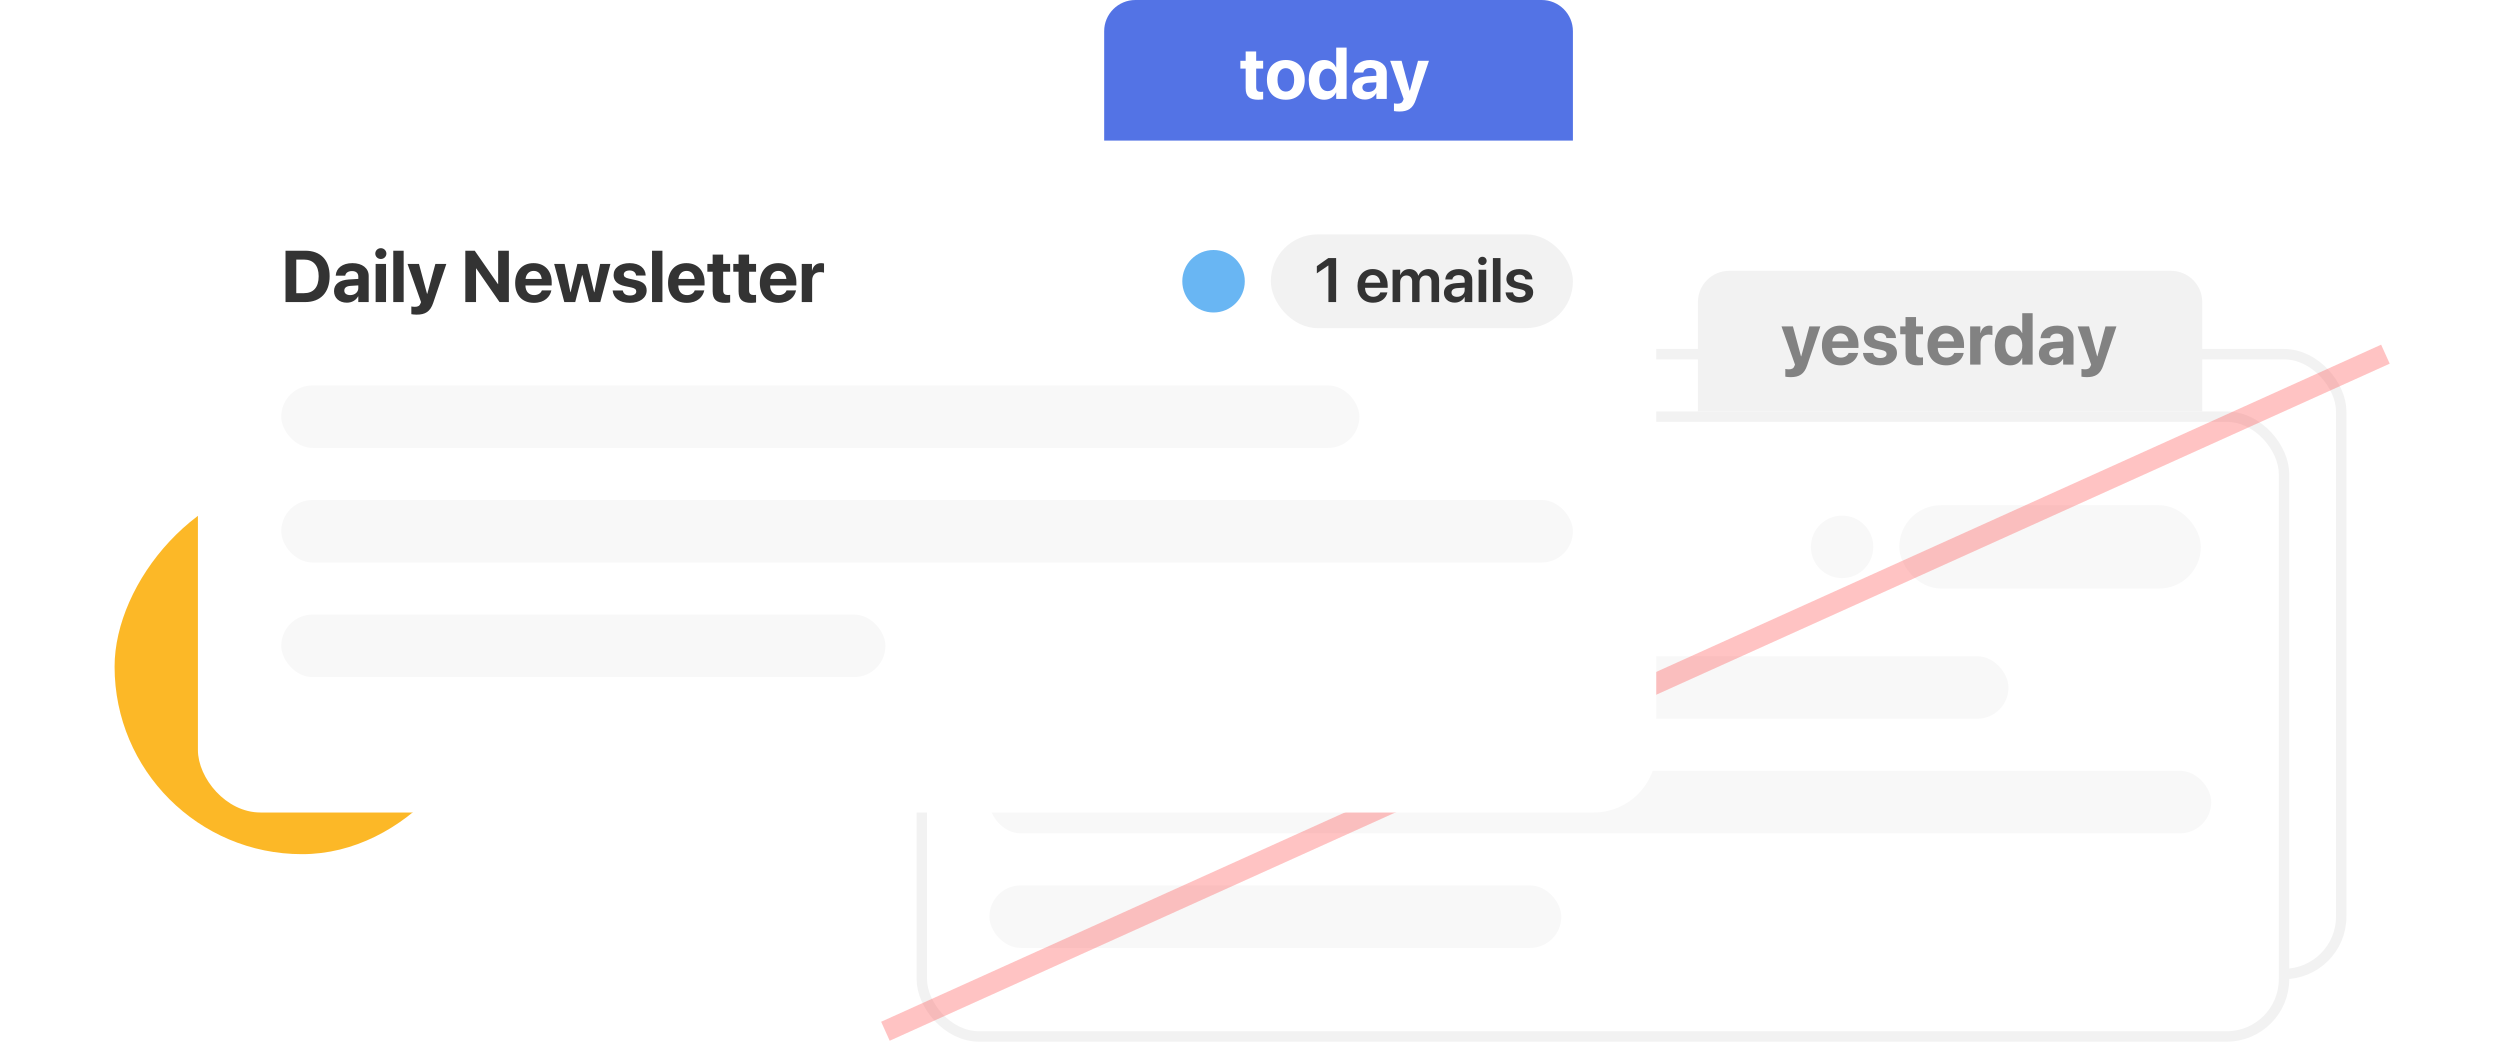 <svg width="480" height="200" viewBox="0 0 480 200" fill="none" xmlns="http://www.w3.org/2000/svg">
<g clip-path="url(#clip0)">
<rect width="480" height="200" fill="white"/>
<rect x="191.964" y="68" width="257.549" height="119" rx="11" stroke="#F2F2F2" stroke-width="2"/>
<rect x="176.99" y="80" width="261.542" height="119" rx="11" fill="white" stroke="#F2F2F2" stroke-width="2"/>
<path d="M172.817 110H176.583C179.543 110 181.287 108.161 181.287 105.03V105.017C181.287 101.893 179.537 100.136 176.583 100.136H172.817V110ZM174.881 108.291V101.838H176.337C178.149 101.838 179.181 102.966 179.181 105.023V105.037C179.181 107.17 178.183 108.291 176.337 108.291H174.881ZM184.588 110.116C185.552 110.116 186.332 109.658 186.749 108.906H186.79V110H188.786V104.976C188.786 103.499 187.562 102.521 185.668 102.521C183.734 102.521 182.572 103.492 182.462 104.846L182.456 104.928H184.281L184.294 104.866C184.39 104.395 184.841 104.046 185.586 104.046C186.366 104.046 186.79 104.449 186.79 105.099V105.55L184.978 105.659C183.16 105.775 182.127 106.555 182.127 107.888V107.901C182.127 109.193 183.119 110.116 184.588 110.116ZM184.103 107.799V107.785C184.103 107.266 184.506 106.938 185.279 106.89L186.79 106.794V107.32C186.79 108.086 186.133 108.66 185.238 108.66C184.547 108.66 184.103 108.339 184.103 107.799ZM191.117 101.729C191.718 101.729 192.183 101.257 192.183 100.689C192.183 100.122 191.718 99.65 191.117 99.65C190.515 99.65 190.05 100.122 190.05 100.689C190.05 101.257 190.515 101.729 191.117 101.729ZM190.119 110H192.115V102.672H190.119V110ZM193.502 110H195.499V100.136H193.502V110ZM197.994 112.413C199.621 112.413 200.605 111.859 201.179 110.13L203.695 102.672H201.589L200.038 108.4H199.983L198.438 102.672H196.244L198.834 110L198.746 110.239C198.568 110.738 198.24 110.909 197.645 110.909C197.351 110.909 197.119 110.868 196.975 110.841V112.324C197.208 112.365 197.604 112.413 197.994 112.413ZM207.338 110H209.396V103.54H209.437L213.908 110H215.699V100.136H213.641V106.548H213.6L209.143 100.136H207.338V110ZM220.511 110.15C222.603 110.15 223.615 108.913 223.84 107.833L223.861 107.758H222.029L222.015 107.799C221.872 108.209 221.373 108.66 220.552 108.66C219.534 108.66 218.898 107.977 218.877 106.808H223.922V106.192C223.922 103.978 222.576 102.521 220.429 102.521C218.283 102.521 216.909 104.012 216.909 106.343V106.35C216.909 108.694 218.269 110.15 220.511 110.15ZM220.463 104.012C221.291 104.012 221.885 104.538 222.008 105.55H218.898C219.028 104.559 219.643 104.012 220.463 104.012ZM226.342 110H228.441L229.76 104.818H229.801L231.127 110H233.253L235.195 102.672H233.226L232.112 108.106H232.071L230.765 102.672H228.851L227.552 108.106H227.511L226.404 102.672H224.394L226.342 110ZM238.948 110.15C240.834 110.15 242.154 109.207 242.154 107.771V107.765C242.154 106.685 241.525 106.083 239.994 105.762L238.749 105.495C238.011 105.338 237.758 105.092 237.758 104.716V104.709C237.758 104.237 238.189 103.93 238.879 103.93C239.618 103.93 240.048 104.326 240.117 104.853L240.124 104.907H241.962V104.839C241.915 103.554 240.828 102.521 238.879 102.521C237.013 102.521 235.81 103.424 235.81 104.818V104.825C235.81 105.919 236.528 106.63 237.95 106.931L239.194 107.19C239.912 107.348 240.158 107.573 240.158 107.963V107.97C240.158 108.441 239.7 108.735 238.948 108.735C238.148 108.735 237.717 108.4 237.587 107.826L237.574 107.765H235.625L235.632 107.826C235.79 109.214 236.917 110.15 238.948 110.15ZM243.186 110H245.182V100.136H243.186V110ZM249.865 110.15C251.957 110.15 252.968 108.913 253.194 107.833L253.214 107.758H251.382L251.369 107.799C251.225 108.209 250.726 108.66 249.906 108.66C248.887 108.66 248.251 107.977 248.231 106.808H253.276V106.192C253.276 103.978 251.929 102.521 249.783 102.521C247.636 102.521 246.262 104.012 246.262 106.343V106.35C246.262 108.694 247.623 110.15 249.865 110.15ZM249.817 104.012C250.644 104.012 251.239 104.538 251.362 105.55H248.251C248.381 104.559 248.997 104.012 249.817 104.012ZM257.22 110.15C257.637 110.15 257.958 110.109 258.184 110.075V108.612C258.061 108.626 257.931 108.646 257.753 108.646C257.152 108.646 256.844 108.414 256.844 107.73V104.176H258.184V102.672H256.844V100.881H254.828V102.672H253.809V104.176H254.828V107.949C254.828 109.521 255.593 110.15 257.22 110.15ZM262.197 110.15C262.614 110.15 262.935 110.109 263.161 110.075V108.612C263.038 108.626 262.908 108.646 262.73 108.646C262.128 108.646 261.821 108.414 261.821 107.73V104.176H263.161V102.672H261.821V100.881H259.804V102.672H258.786V104.176H259.804V107.949C259.804 109.521 260.57 110.15 262.197 110.15ZM267.488 110.15C269.58 110.15 270.591 108.913 270.817 107.833L270.837 107.758H269.005L268.992 107.799C268.848 108.209 268.349 108.66 267.529 108.66C266.51 108.66 265.874 107.977 265.854 106.808H270.899V106.192C270.899 103.978 269.552 102.521 267.406 102.521C265.259 102.521 263.885 104.012 263.885 106.343V106.35C263.885 108.694 265.246 110.15 267.488 110.15ZM267.44 104.012C268.267 104.012 268.862 104.538 268.985 105.55H265.874C266.004 104.559 266.62 104.012 267.44 104.012ZM271.931 110H273.927V105.871C273.927 104.839 274.501 104.244 275.486 104.244C275.773 104.244 276.046 104.285 276.21 104.354V102.597C276.06 102.556 275.855 102.521 275.636 102.521C274.768 102.521 274.146 103.034 273.934 103.923H273.893V102.672H271.931V110Z" fill="#333333"/>
<ellipse cx="353.681" cy="105" rx="5.99" ry="6" fill="#F8F8F8"/>
<rect x="364.662" y="97" width="57.9" height="16" rx="8" fill="#F8F8F8"/>
<rect x="189.965" y="126" width="195.66" height="12" rx="6" fill="#F8F8F8"/>
<rect x="189.965" y="148" width="234.593" height="12" rx="6" fill="#F8F8F8"/>
<rect x="189.965" y="170" width="109.809" height="12" rx="6" fill="#F8F8F8"/>
<path d="M326 58C326 54.686 328.686 52 332 52H416.832C420.146 52 422.832 54.686 422.832 58V79H326V58Z" fill="#F2F2F2"/>
<path d="M343.798 72.413C345.425 72.413 346.409 71.859 346.983 70.13L349.499 62.672H347.394L345.842 68.4H345.787L344.242 62.672H342.048L344.639 70L344.55 70.239C344.372 70.738 344.044 70.909 343.449 70.909C343.155 70.909 342.923 70.868 342.779 70.841V72.324C343.012 72.365 343.408 72.413 343.798 72.413ZM353.412 70.15C355.504 70.15 356.516 68.913 356.742 67.833L356.762 67.758H354.93L354.916 67.799C354.773 68.209 354.274 68.66 353.453 68.66C352.435 68.66 351.799 67.977 351.779 66.808H356.824V66.192C356.824 63.977 355.477 62.522 353.33 62.522C351.184 62.522 349.81 64.012 349.81 66.343V66.35C349.81 68.694 351.17 70.15 353.412 70.15ZM353.365 64.012C354.192 64.012 354.786 64.538 354.91 65.55H351.799C351.929 64.559 352.544 64.012 353.365 64.012ZM361.01 70.15C362.897 70.15 364.217 69.207 364.217 67.772V67.765C364.217 66.685 363.588 66.083 362.056 65.762L360.812 65.495C360.074 65.338 359.821 65.092 359.821 64.716V64.709C359.821 64.237 360.252 63.93 360.942 63.93C361.68 63.93 362.111 64.326 362.179 64.853L362.186 64.907H364.025V64.839C363.977 63.554 362.89 62.522 360.942 62.522C359.076 62.522 357.873 63.424 357.873 64.818V64.825C357.873 65.919 358.591 66.63 360.012 66.931L361.257 67.19C361.974 67.348 362.22 67.573 362.22 67.963V67.97C362.22 68.441 361.762 68.735 361.01 68.735C360.211 68.735 359.78 68.4 359.65 67.826L359.636 67.765H357.688L357.695 67.826C357.852 69.214 358.98 70.15 361.01 70.15ZM368.253 70.15C368.67 70.15 368.991 70.109 369.217 70.075V68.612C369.094 68.626 368.964 68.647 368.786 68.647C368.185 68.647 367.877 68.414 367.877 67.731V64.176H369.217V62.672H367.877V60.881H365.86V62.672H364.842V64.176H365.86V67.949C365.86 69.522 366.626 70.15 368.253 70.15ZM373.684 70.15C375.776 70.15 376.788 68.913 377.013 67.833L377.034 67.758H375.202L375.188 67.799C375.044 68.209 374.545 68.66 373.725 68.66C372.706 68.66 372.071 67.977 372.05 66.808H377.095V66.192C377.095 63.977 375.748 62.522 373.602 62.522C371.456 62.522 370.081 64.012 370.081 66.343V66.35C370.081 68.694 371.442 70.15 373.684 70.15ZM373.636 64.012C374.463 64.012 375.058 64.538 375.181 65.55H372.071C372.201 64.559 372.816 64.012 373.636 64.012ZM378.267 70H380.263V65.871C380.263 64.839 380.838 64.244 381.822 64.244C382.109 64.244 382.383 64.285 382.547 64.353V62.597C382.396 62.556 382.191 62.522 381.972 62.522C381.104 62.522 380.482 63.034 380.27 63.923H380.229V62.672H378.267V70ZM385.975 70.15C387.034 70.15 387.841 69.617 388.231 68.749H388.272V70H390.268V60.136H388.272V63.943H388.231C387.834 63.055 387.014 62.522 385.975 62.522C384.129 62.522 382.994 63.943 382.994 66.329V66.336C382.994 68.715 384.129 70.15 385.975 70.15ZM386.645 68.496C385.647 68.496 385.025 67.669 385.025 66.336V66.329C385.025 64.989 385.653 64.176 386.645 64.176C387.609 64.176 388.278 65.01 388.278 66.329V66.336C388.278 67.662 387.615 68.496 386.645 68.496ZM393.921 70.116C394.885 70.116 395.665 69.658 396.082 68.906H396.123V70H398.119V64.976C398.119 63.499 396.895 62.522 395.001 62.522C393.067 62.522 391.905 63.492 391.795 64.846L391.789 64.928H393.614L393.627 64.866C393.723 64.394 394.174 64.046 394.919 64.046C395.699 64.046 396.123 64.449 396.123 65.099V65.55L394.311 65.659C392.493 65.775 391.46 66.555 391.46 67.888V67.901C391.46 69.193 392.452 70.116 393.921 70.116ZM393.436 67.799V67.785C393.436 67.266 393.839 66.938 394.612 66.89L396.123 66.794V67.32C396.123 68.086 395.466 68.66 394.571 68.66C393.88 68.66 393.436 68.339 393.436 67.799ZM400.658 72.413C402.285 72.413 403.269 71.859 403.844 70.13L406.359 62.672H404.254L402.702 68.4H402.647L401.102 62.672H398.908L401.499 70L401.41 70.239C401.232 70.738 400.904 70.909 400.309 70.909C400.016 70.909 399.783 70.868 399.64 70.841V72.324C399.872 72.365 400.268 72.413 400.658 72.413Z" fill="#828282"/>
<path opacity="0.3" d="M458 68L170 198" stroke="#FF3636" stroke-width="4"/>
<rect width="72" height="72" rx="36" transform="matrix(-1 8.74228e-08 8.74228e-08 1 94 92)" fill="#FCB827"/>
<g filter="url(#filter0_d)">
<rect x="38" y="27" width="280" height="121" rx="12" fill="white"/>
</g>
<path d="M54.82 58H58.587C61.547 58 63.29 56.161 63.29 53.03V53.017C63.29 49.893 61.54 48.136 58.587 48.136H54.82V58ZM56.885 56.291V49.838H58.341C60.152 49.838 61.185 50.966 61.185 53.023V53.037C61.185 55.17 60.187 56.291 58.341 56.291H56.885ZM66.592 58.116C67.556 58.116 68.335 57.658 68.752 56.906H68.793V58H70.789V52.976C70.789 51.499 69.565 50.522 67.672 50.522C65.737 50.522 64.575 51.492 64.466 52.846L64.459 52.928H66.284L66.298 52.866C66.394 52.395 66.845 52.046 67.59 52.046C68.369 52.046 68.793 52.449 68.793 53.099V53.55L66.981 53.659C65.163 53.775 64.131 54.555 64.131 55.888V55.901C64.131 57.193 65.122 58.116 66.592 58.116ZM66.106 55.799V55.785C66.106 55.266 66.51 54.938 67.282 54.89L68.793 54.794V55.32C68.793 56.086 68.137 56.66 67.241 56.66C66.551 56.66 66.106 56.339 66.106 55.799ZM73.12 49.728C73.722 49.728 74.186 49.257 74.186 48.69C74.186 48.122 73.722 47.65 73.12 47.65C72.519 47.65 72.054 48.122 72.054 48.69C72.054 49.257 72.519 49.728 73.12 49.728ZM72.122 58H74.118V50.672H72.122V58ZM75.506 58H77.502V48.136H75.506V58ZM79.997 60.413C81.624 60.413 82.608 59.859 83.183 58.13L85.698 50.672H83.593L82.041 56.4H81.986L80.441 50.672H78.247L80.838 58L80.749 58.239C80.571 58.738 80.243 58.909 79.648 58.909C79.355 58.909 79.122 58.868 78.978 58.841V60.324C79.211 60.365 79.607 60.413 79.997 60.413ZM89.342 58H91.399V51.54H91.44L95.911 58H97.702V48.136H95.644V54.548H95.603L91.147 48.136H89.342V58ZM102.515 58.15C104.606 58.15 105.618 56.913 105.844 55.833L105.864 55.758H104.032L104.019 55.799C103.875 56.209 103.376 56.66 102.556 56.66C101.537 56.66 100.901 55.977 100.881 54.808H105.926V54.192C105.926 51.977 104.579 50.522 102.433 50.522C100.286 50.522 98.912 52.012 98.912 54.343V54.35C98.912 56.694 100.272 58.15 102.515 58.15ZM102.467 52.012C103.294 52.012 103.889 52.538 104.012 53.55H100.901C101.031 52.559 101.646 52.012 102.467 52.012ZM108.346 58H110.444L111.764 52.818H111.805L113.131 58H115.257L117.198 50.672H115.229L114.115 56.106H114.074L112.769 50.672H110.854L109.556 56.106H109.515L108.407 50.672H106.397L108.346 58ZM120.951 58.15C122.838 58.15 124.157 57.207 124.157 55.772V55.765C124.157 54.685 123.528 54.083 121.997 53.762L120.753 53.495C120.015 53.338 119.762 53.092 119.762 52.716V52.709C119.762 52.237 120.192 51.93 120.883 51.93C121.621 51.93 122.052 52.326 122.12 52.852L122.127 52.907H123.966V52.839C123.918 51.554 122.831 50.522 120.883 50.522C119.017 50.522 117.813 51.424 117.813 52.818V52.825C117.813 53.919 118.531 54.63 119.953 54.931L121.197 55.19C121.915 55.348 122.161 55.573 122.161 55.963V55.97C122.161 56.441 121.703 56.735 120.951 56.735C120.151 56.735 119.721 56.4 119.591 55.826L119.577 55.765H117.629L117.636 55.826C117.793 57.214 118.921 58.15 120.951 58.15ZM125.189 58H127.186V48.136H125.189V58ZM131.868 58.15C133.96 58.15 134.972 56.913 135.197 55.833L135.218 55.758H133.386L133.372 55.799C133.229 56.209 132.729 56.66 131.909 56.66C130.891 56.66 130.255 55.977 130.234 54.808H135.279V54.192C135.279 51.977 133.933 50.522 131.786 50.522C129.64 50.522 128.266 52.012 128.266 54.343V54.35C128.266 56.694 129.626 58.15 131.868 58.15ZM131.82 52.012C132.647 52.012 133.242 52.538 133.365 53.55H130.255C130.385 52.559 131 52.012 131.82 52.012ZM139.224 58.15C139.641 58.15 139.962 58.109 140.188 58.075V56.612C140.064 56.626 139.935 56.647 139.757 56.647C139.155 56.647 138.848 56.414 138.848 55.73V52.176H140.188V50.672H138.848V48.881H136.831V50.672H135.812V52.176H136.831V55.949C136.831 57.522 137.597 58.15 139.224 58.15ZM144.2 58.15C144.617 58.15 144.938 58.109 145.164 58.075V56.612C145.041 56.626 144.911 56.647 144.733 56.647C144.132 56.647 143.824 56.414 143.824 55.73V52.176H145.164V50.672H143.824V48.881H141.808V50.672H140.789V52.176H141.808V55.949C141.808 57.522 142.573 58.15 144.2 58.15ZM149.491 58.15C151.583 58.15 152.595 56.913 152.82 55.833L152.841 55.758H151.009L150.995 55.799C150.852 56.209 150.353 56.66 149.532 56.66C148.514 56.66 147.878 55.977 147.857 54.808H152.902V54.192C152.902 51.977 151.556 50.522 149.409 50.522C147.263 50.522 145.889 52.012 145.889 54.343V54.35C145.889 56.694 147.249 58.15 149.491 58.15ZM149.443 52.012C150.271 52.012 150.865 52.538 150.988 53.55H147.878C148.008 52.559 148.623 52.012 149.443 52.012ZM153.935 58H155.931V53.871C155.931 52.839 156.505 52.244 157.489 52.244C157.776 52.244 158.05 52.285 158.214 52.353V50.597C158.063 50.556 157.858 50.522 157.64 50.522C156.771 50.522 156.149 51.034 155.938 51.923H155.896V50.672H153.935V58Z" fill="#333333"/>
<circle cx="233" cy="54" r="6" fill="#69B6F3"/>
<rect x="244" y="45" width="58" height="18" rx="9" fill="#F2F2F2"/>
<path d="M255.055 58H256.537V49.545H255.043L252.834 51.098V52.486L255.02 50.986H255.055V58ZM263.627 58.123C265.25 58.123 266.164 57.162 266.357 56.207L266.375 56.143H265.01L264.998 56.184C264.857 56.6 264.383 56.986 263.656 56.986C262.707 56.986 262.109 56.342 262.086 55.252H266.434V54.783C266.434 52.908 265.332 51.66 263.557 51.66C261.781 51.66 260.639 52.949 260.639 54.906V54.912C260.639 56.887 261.764 58.123 263.627 58.123ZM263.574 52.803C264.348 52.803 264.91 53.295 265.016 54.279H262.104C262.221 53.324 262.801 52.803 263.574 52.803ZM267.377 58H268.836V54.197C268.836 53.441 269.328 52.891 270.031 52.891C270.711 52.891 271.133 53.324 271.133 54.022V58H272.551V54.162C272.551 53.412 273.031 52.891 273.734 52.891C274.449 52.891 274.848 53.33 274.848 54.098V58H276.307V53.734C276.307 52.492 275.504 51.66 274.279 51.66C273.383 51.66 272.645 52.141 272.346 52.914H272.311C272.082 52.117 271.455 51.66 270.588 51.66C269.768 51.66 269.129 52.105 268.865 52.785H268.836V51.789H267.377V58ZM279.312 58.105C280.133 58.105 280.824 57.695 281.182 57.045H281.217V58H282.676V53.728C282.676 52.48 281.674 51.66 280.121 51.66C278.545 51.66 277.59 52.486 277.502 53.588L277.496 53.658H278.85L278.861 53.605C278.955 53.148 279.377 52.826 280.068 52.826C280.807 52.826 281.217 53.207 281.217 53.834V54.262L279.594 54.361C278.088 54.455 277.232 55.117 277.232 56.219V56.23C277.232 57.338 278.07 58.105 279.312 58.105ZM278.686 56.172V56.166C278.686 55.674 279.078 55.363 279.799 55.316L281.217 55.228V55.697C281.217 56.435 280.584 56.992 279.746 56.992C279.107 56.992 278.686 56.682 278.686 56.172ZM284.627 50.898C285.084 50.898 285.436 50.535 285.436 50.102C285.436 49.656 285.084 49.299 284.627 49.299C284.17 49.299 283.812 49.656 283.812 50.102C283.812 50.535 284.17 50.898 284.627 50.898ZM283.895 58H285.354V51.789H283.895V58ZM286.637 58H288.096V49.545H286.637V58ZM291.764 58.123C293.287 58.123 294.371 57.338 294.371 56.166V56.16C294.371 55.258 293.873 54.754 292.59 54.467L291.553 54.238C290.908 54.092 290.668 53.857 290.668 53.5V53.494C290.668 53.037 291.072 52.738 291.717 52.738C292.396 52.738 292.795 53.102 292.859 53.6L292.865 53.647H294.225L294.219 53.582C294.166 52.51 293.264 51.66 291.717 51.66C290.217 51.66 289.227 52.428 289.227 53.565V53.57C289.227 54.49 289.824 55.07 291.014 55.334L292.045 55.562C292.689 55.709 292.906 55.92 292.906 56.295V56.301C292.906 56.758 292.479 57.045 291.77 57.045C291.031 57.045 290.627 56.728 290.516 56.195L290.504 56.143H289.068L289.074 56.195C289.203 57.35 290.135 58.123 291.764 58.123Z" fill="#333333"/>
<rect x="54" y="74" width="207" height="12" rx="6" fill="#F8F8F8"/>
<rect x="54" y="96" width="248" height="12" rx="6" fill="#F8F8F8"/>
<rect x="54" y="118" width="116" height="12" rx="6" fill="#F8F8F8"/>
<path d="M212 6C212 2.686 214.686 0 218 0H296C299.314 0 302 2.686 302 6V27H212V6Z" fill="#5373E5"/>
<path d="M241.562 19.15C241.979 19.15 242.3 19.109 242.525 19.075V17.612C242.402 17.626 242.272 17.646 242.095 17.646C241.493 17.646 241.186 17.414 241.186 16.73V13.176H242.525V11.672H241.186V9.881H239.169V11.672H238.15V13.176H239.169V16.949C239.169 18.521 239.935 19.15 241.562 19.15ZM246.88 19.15C249.095 19.15 250.51 17.729 250.51 15.336V15.322C250.51 12.95 249.067 11.521 246.873 11.521C244.686 11.521 243.25 12.964 243.25 15.322V15.336C243.25 17.722 244.651 19.15 246.88 19.15ZM246.887 17.585C245.902 17.585 245.28 16.771 245.28 15.336V15.322C245.28 13.907 245.909 13.087 246.873 13.087C247.844 13.087 248.479 13.907 248.479 15.322V15.336C248.479 16.765 247.857 17.585 246.887 17.585ZM254.256 19.15C255.315 19.15 256.122 18.617 256.512 17.749H256.553V19H258.549V9.136H256.553V12.943H256.512C256.115 12.055 255.295 11.521 254.256 11.521C252.41 11.521 251.275 12.943 251.275 15.329V15.336C251.275 17.715 252.41 19.15 254.256 19.15ZM254.926 17.496C253.928 17.496 253.306 16.669 253.306 15.336V15.329C253.306 13.989 253.935 13.176 254.926 13.176C255.89 13.176 256.56 14.01 256.56 15.329V15.336C256.56 16.662 255.896 17.496 254.926 17.496ZM262.062 19.116C263.026 19.116 263.806 18.658 264.223 17.906H264.264V19H266.26V13.976C266.26 12.499 265.036 11.521 263.143 11.521C261.208 11.521 260.046 12.492 259.937 13.846L259.93 13.928H261.755L261.769 13.866C261.864 13.395 262.315 13.046 263.061 13.046C263.84 13.046 264.264 13.449 264.264 14.099V14.55L262.452 14.659C260.634 14.775 259.602 15.555 259.602 16.888V16.901C259.602 18.193 260.593 19.116 262.062 19.116ZM261.577 16.799V16.785C261.577 16.266 261.98 15.938 262.753 15.89L264.264 15.794V16.32C264.264 17.086 263.607 17.66 262.712 17.66C262.021 17.66 261.577 17.339 261.577 16.799ZM268.659 21.413C270.286 21.413 271.271 20.859 271.845 19.13L274.36 11.672H272.255L270.703 17.4H270.648L269.104 11.672H266.909L269.5 19L269.411 19.239C269.233 19.738 268.905 19.909 268.311 19.909C268.017 19.909 267.784 19.868 267.641 19.841V21.324C267.873 21.365 268.27 21.413 268.659 21.413Z" fill="white"/>
</g>
<defs>
<filter id="filter0_d" x="14" y="11" width="328" height="169" filterUnits="userSpaceOnUse" color-interpolation-filters="sRGB">
<feFlood flood-opacity="0" result="BackgroundImageFix"/>
<feColorMatrix in="SourceAlpha" type="matrix" values="0 0 0 0 0 0 0 0 0 0 0 0 0 0 0 0 0 0 127 0"/>
<feOffset dy="8"/>
<feGaussianBlur stdDeviation="12"/>
<feColorMatrix type="matrix" values="0 0 0 0 0 0 0 0 0 0 0 0 0 0 0 0 0 0 0.16 0"/>
<feBlend mode="normal" in2="BackgroundImageFix" result="effect1_dropShadow"/>
<feBlend mode="normal" in="SourceGraphic" in2="effect1_dropShadow" result="shape"/>
</filter>
<clipPath id="clip0">
<rect width="480" height="200" fill="white"/>
</clipPath>
</defs>
</svg>
